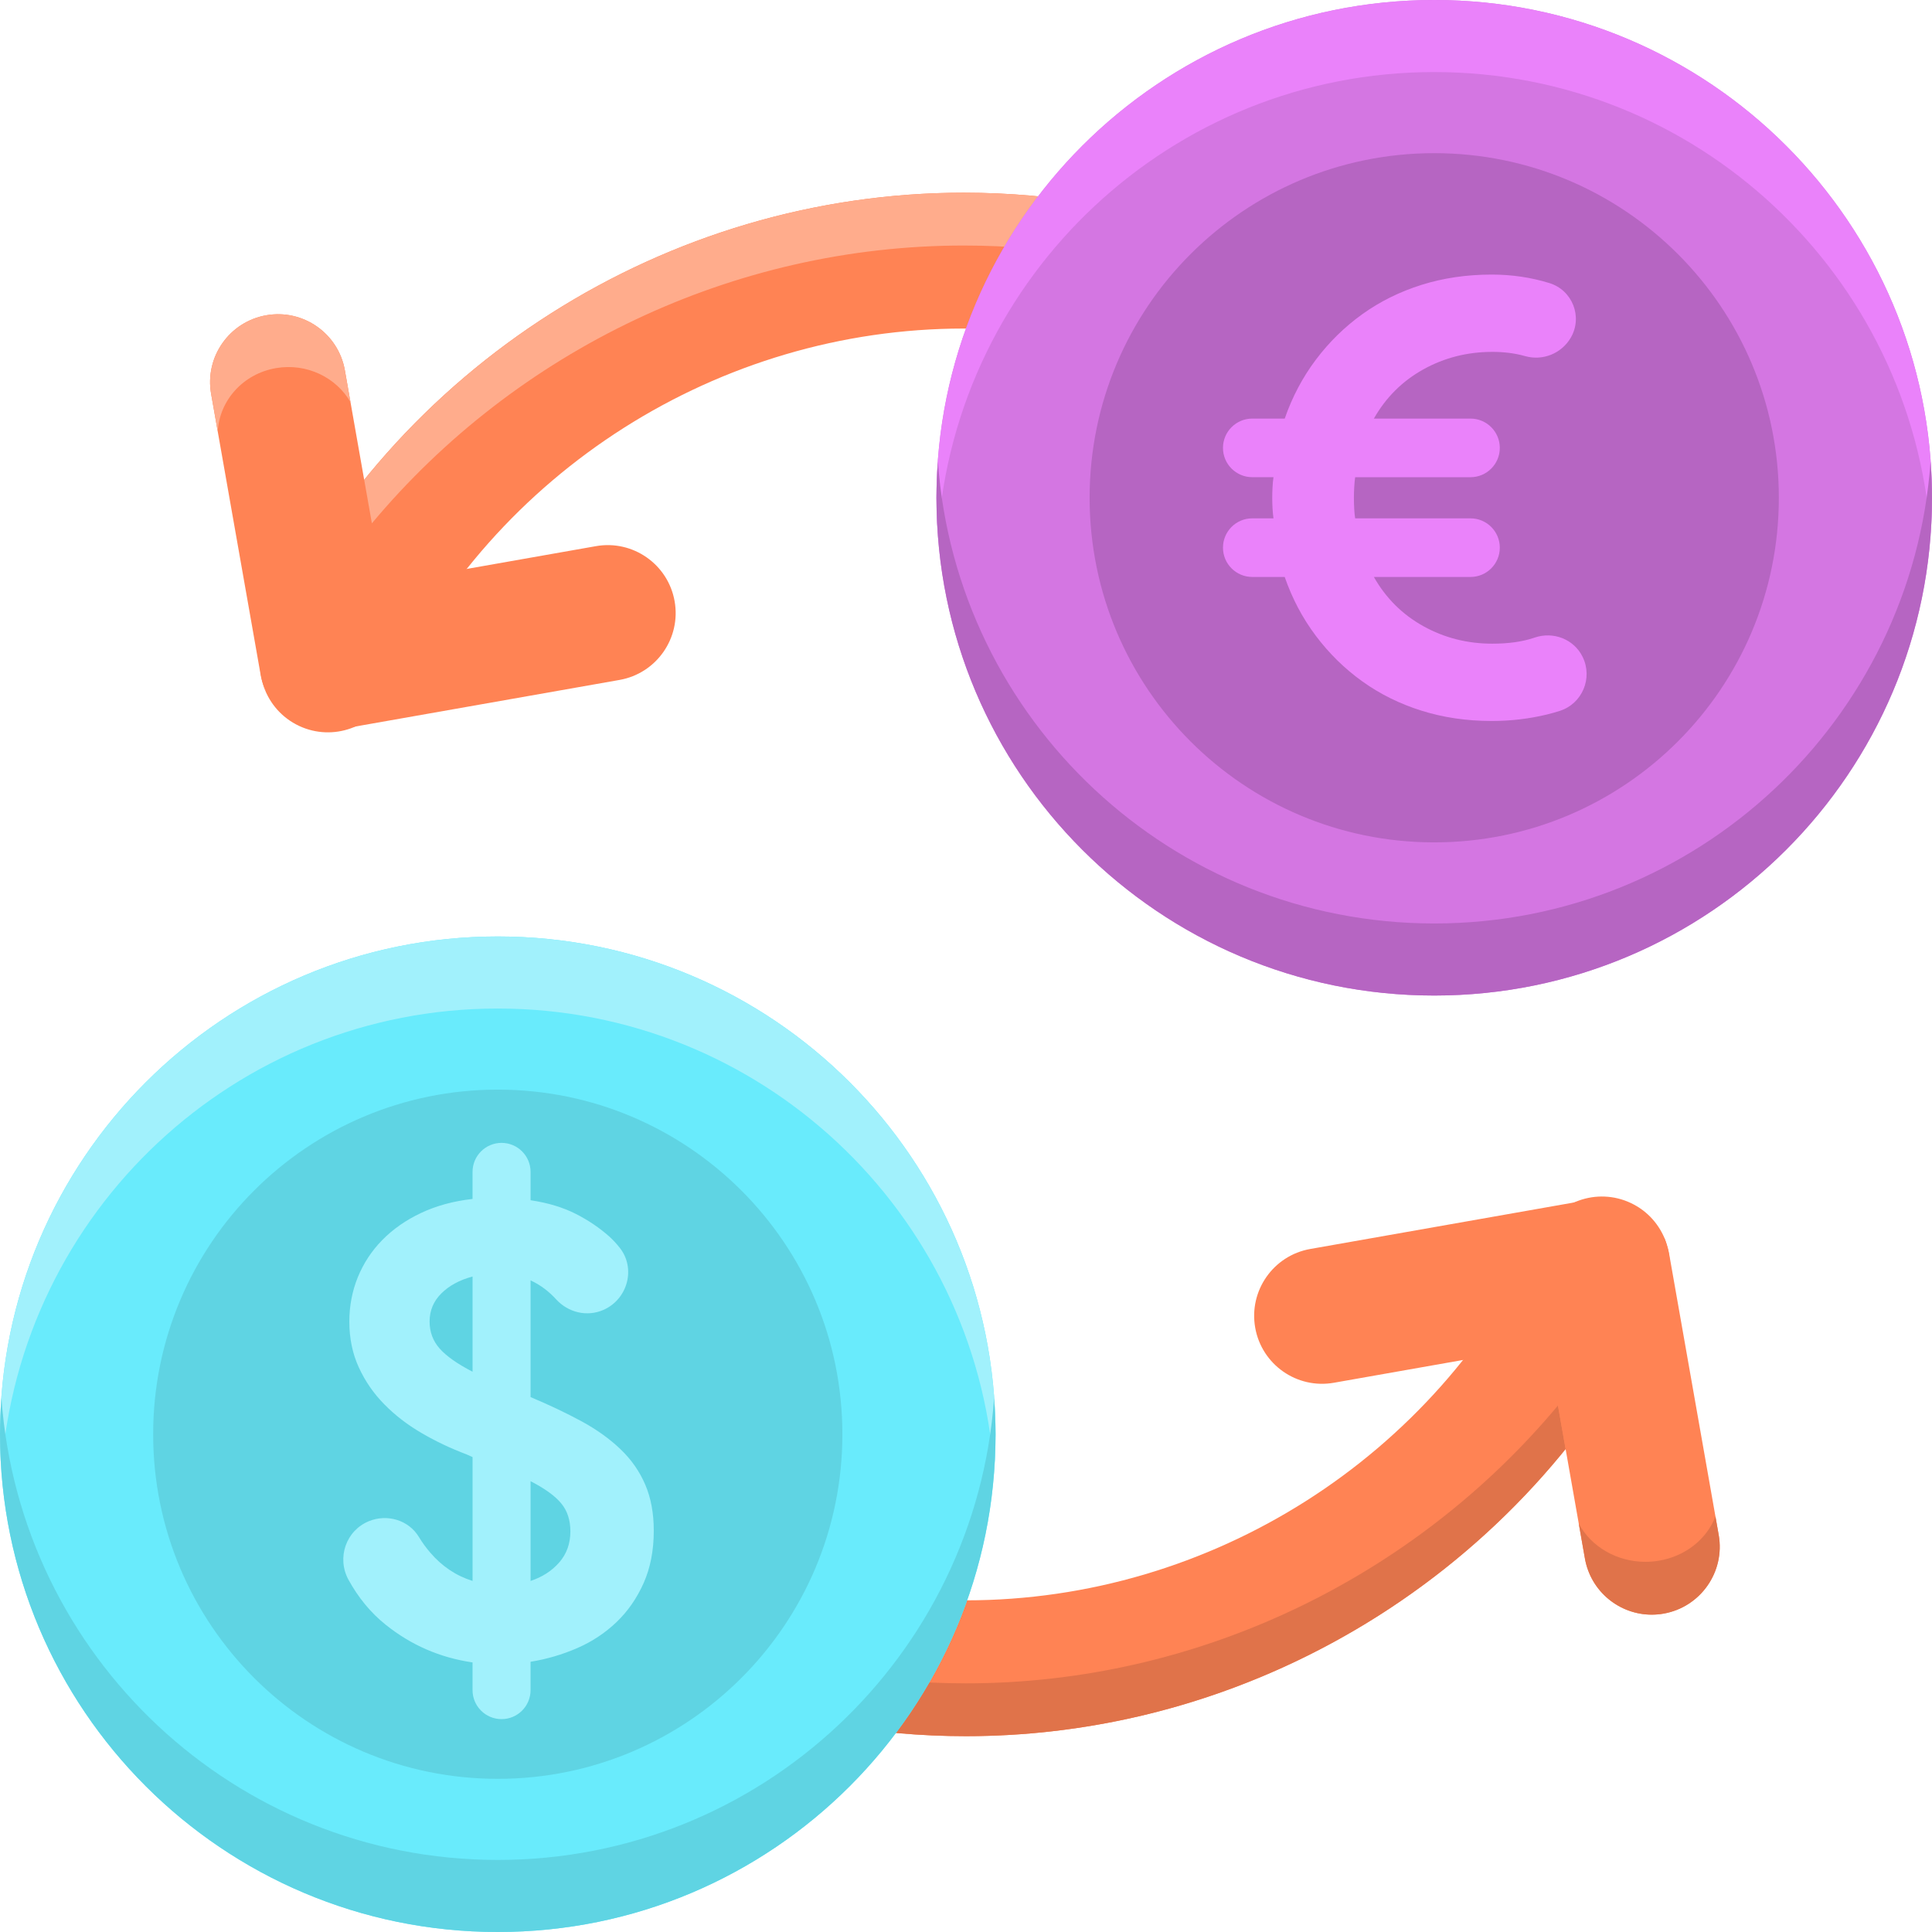 <svg height="512pt" viewBox="0 0 512 512" width="512pt" xmlns="http://www.w3.org/2000/svg"><path d="m437.727 235.672c-8.375 0-15.871-5.875-17.617-14.395-15.914-77.766-85.176-134.211-164.691-134.211-64.859 0-124.609 37.945-152.223 96.668-4.23 8.996-14.957 12.859-23.949 8.633-8.992-4.23-12.859-14.953-8.629-23.949 33.52-71.289 106.059-117.352 184.801-117.352 96.539 0 180.633 68.551 199.961 162.992 1.992 9.742-4.289 19.25-14.027 21.246-1.215.246-2.43.367-3.625.367zm0 0" fill="#ff8354"/><path d="m86.773 193.559c-3.668 0-7.281-1.121-10.324-3.254-3.914-2.738-6.574-6.918-7.402-11.621l-13.098-74.281c-1.727-9.789 4.809-19.125 14.598-20.852 9.793-1.727 19.129 4.809 20.852 14.598l9.973 56.559 56.559-9.973c9.789-1.723 19.125 4.809 20.852 14.602 1.727 9.789-4.812 19.125-14.602 20.852l-74.281 13.098c-1.039.184-2.086.273-3.125.273zm0 0" fill="#ff8354"/><g fill="#ffac8c"><path d="m69.609 180.926c.207.73.441 1.453.738 2.152.016-.035.031-.07.043-.109-.297-.66-.562-1.344-.781-2.043zm0 0"/><path d="m455.379 214.059c-19.324-94.441-103.422-162.992-199.957-162.992-62.262 0-120.621 28.816-158.902 76.109l2.031 11.512c38.297-45.816 95.707-73.621 156.871-73.621 95.215 0 178.277 66.703 199.082 159.145 1.223-3.121 1.598-6.617.875-10.152zm0 0"/><path d="m68.887 177.789.156.895c.012.055.027.105.035.156zm0 0"/><path d="m73.195 97.547c8.113-1.367 15.914 2.48 19.688 9.023l-1.484-8.422c-1.723-9.789-11.062-16.324-20.852-14.598-9.789 1.727-16.328 11.062-14.598 20.852l1.758 9.984c.418-8.207 6.684-15.352 15.488-16.84zm0 0"/></g><path d="m256 460.105c-96.539 0-180.633-68.547-199.961-162.992-1.992-9.738 4.289-19.25 14.027-21.242 9.734-1.992 19.25 4.285 21.242 14.023 15.914 77.766 85.176 134.211 164.695 134.211 64.859 0 124.609-37.945 152.219-96.668 4.23-9 14.957-12.859 23.949-8.633 8.996 4.23 12.859 14.953 8.629 23.949-33.52 71.289-106.059 117.352-184.801 117.352zm0 0" fill="#ff8354"/><path d="m412.871 372.484c-38.301 45.82-95.711 73.621-156.871 73.621-95.215 0-178.281-66.699-199.086-159.141-1.219 3.125-1.598 6.621-.875 10.148 19.328 94.445 103.422 162.992 199.957 162.992 62.262 0 120.621-28.812 158.902-76.105zm0 0" fill="#e0734a"/><path d="m441.801 330.219c-.203-.723-.438-1.434-.73-2.125-.012.035-.027.07-.043.105.293.652.559 1.324.773 2.02zm0 0" fill="#e0734a"/><path d="m263.828 380.086c0 72.855-59.059 131.914-131.914 131.914-72.855 0-131.914-59.059-131.914-131.914 0-72.855 59.059-131.914 131.914-131.914 72.855 0 131.914 59.059 131.914 131.914zm0 0" fill="#69ebfc"/><path d="m131.914 267.27c69.641 0 126.633 53.973 131.531 122.367.227-3.16.383-6.336.383-9.551 0-72.855-59.059-131.914-131.914-131.914-72.855 0-131.914 59.059-131.914 131.914 0 3.215.156 6.391.383 9.551 4.898-68.395 61.895-122.367 131.531-122.367zm0 0" fill="#a1f1fc"/><path d="m131.914 492.902c-69.641 0-126.633-53.973-131.531-122.367-.227 3.16-.383 6.336-.383 9.551 0 72.855 59.059 131.914 131.914 131.914 72.855 0 131.914-59.059 131.914-131.914 0-3.215-.156-6.391-.383-9.551-4.898 68.395-61.891 122.367-131.531 122.367zm0 0" fill="#5fd4e3"/><path d="m223.238 380.086c0 50.438-40.887 91.324-91.324 91.324s-91.324-40.887-91.324-91.324 40.887-91.324 91.324-91.324 91.324 40.887 91.324 91.324zm0 0" fill="#5fd4e3"/><path d="m125.23 440.562c-8.633-1.266-16.316-4.602-23.055-10.02-3.934-3.156-7.203-7.117-9.816-11.879-3.172-5.777-.695-13.043 5.406-15.535 4.852-1.984 10.539-.301 13.246 4.188.871 1.445 1.871 2.824 3.004 4.137 3.102 3.629 6.84 6.137 11.215 7.512v-32.82l-1.539-.695c-4.262-1.609-8.27-3.504-12.008-5.703-3.742-2.18-7.027-4.719-9.844-7.594-2.836-2.875-5.082-6.129-6.742-9.762-1.676-3.629-2.52-7.688-2.52-12.184 0-4.141.758-8.059 2.25-11.746 1.512-3.68 3.656-6.969 6.488-9.844 2.82-2.879 6.238-5.273 10.281-7.172 4.023-1.902 8.57-3.137 13.633-3.715v-7.168c0-4.246 3.445-7.688 7.691-7.688 4.242 0 7.688 3.441 7.688 7.688v7.512c4.609.688 8.617 1.902 12.008 3.629 3.402 1.73 6.312 3.742 8.82 5.961.961.855 1.895 1.875 2.773 2.973 4.363 5.465 2.148 13.629-4.238 16.48-4.375 1.949-9.41.73-12.633-2.82-1.691-1.859-3.91-3.688-6.73-4.977v30.926c4.961 2.078 9.441 4.211 13.48 6.398 4.023 2.188 7.48 4.66 10.363 7.426 2.887 2.758 5.066 5.902 6.559 9.41 1.508 3.523 2.246 7.578 2.246 12.184 0 5.184-.887 9.793-2.664 13.816-1.797 4.035-4.18 7.488-7.18 10.367-3.004 2.883-6.473 5.188-10.449 6.918-3.973 1.727-8.098 2.934-12.359 3.621v7.512c0 4.246-3.441 7.688-7.688 7.688-4.246 0-7.688-3.441-7.688-7.688zm-11.383-90.352c0 2.766.887 5.156 2.664 7.168 1.793 2.02 4.695 4.066 8.719 6.141v-25.223c-3.453.922-6.203 2.414-8.281 4.484-2.082 2.078-3.102 4.555-3.102 7.43zm37.309 55.633c0-2.996-.801-5.477-2.43-7.43-1.609-1.961-4.312-3.918-8.117-5.879v26.43c3.121-1.031 5.652-2.672 7.613-4.922 1.945-2.246 2.934-4.98 2.934-8.199zm0 0" fill="#a1f1fc"/><path d="m512 131.914c0 72.855-59.059 131.914-131.914 131.914-72.855 0-131.914-59.059-131.914-131.914 0-72.855 59.059-131.914 131.914-131.914 72.855 0 131.914 59.059 131.914 131.914zm0 0" fill="#d476e2"/><path d="m380.086 19.098c69.641 0 126.633 53.973 131.531 122.367.227-3.16.383-6.336.383-9.551 0-72.855-59.059-131.914-131.914-131.914-72.855 0-131.914 59.059-131.914 131.914 0 3.215.156 6.391.383 9.551 4.898-68.395 61.891-122.367 131.531-122.367zm0 0" fill="#ea82fa"/><path d="m380.086 244.73c-69.641 0-126.633-53.973-131.531-122.367-.227 3.16-.383 6.336-.383 9.551 0 72.855 59.059 131.914 131.914 131.914 72.855 0 131.914-59.059 131.914-131.914 0-3.215-.156-6.391-.383-9.551-4.898 68.395-61.895 122.367-131.531 122.367zm0 0" fill="#b665c2"/><path d="m471.41 131.914c0 50.438-40.887 91.324-91.324 91.324s-91.324-40.887-91.324-91.324 40.887-91.324 91.324-91.324 91.324 40.887 91.324 91.324zm0 0" fill="#b665c2"/><path d="m331.871 110.934h8.594c1.98-5.727 4.734-10.93 8.258-15.617 3.523-4.68 7.629-8.699 12.312-12.059 4.68-3.359 9.91-5.949 15.695-7.77 5.781-1.816 11.977-2.723 18.586-2.723 5.34 0 10.441.75 15.305 2.258 6.086 1.883 8.859 8.93 5.668 14.441-2.441 4.211-7.422 6.234-12.109 4.914l-.191-.055c-2.59-.715-5.426-1.07-8.508-1.07-6.605 0-12.695 1.543-18.254 4.625-5.566 3.086-9.941 7.434-13.137 13.055h25.609c4.289 0 7.766 3.473 7.766 7.766 0 4.285-3.477 7.766-7.766 7.766h-30.566c-.109.77-.191 1.652-.246 2.645-.059.988-.086 1.926-.086 2.805 0 .992.027 1.984.086 2.977.055.992.137 1.816.246 2.477h30.566c4.289 0 7.766 3.477 7.766 7.766 0 4.289-3.477 7.766-7.766 7.766h-25.609c3.195 5.621 7.57 9.973 13.137 13.055 5.559 3.086 11.648 4.625 18.254 4.625 4.184 0 7.793-.492 10.824-1.484.129-.043.258-.086.391-.133 4.977-1.688 10.434.422 12.734 5.148 2.73 5.609-.121 12.375-6.062 14.277-1.113.355-2.23.672-3.348.945-4.738 1.156-9.641 1.734-14.703 1.734-6.609 0-12.805-.91-18.59-2.727-5.781-1.816-11.016-4.402-15.695-7.766-4.684-3.359-8.785-7.379-12.309-12.062-3.527-4.68-6.277-9.883-8.262-15.613h-8.59c-4.289 0-7.766-3.477-7.766-7.766 0-4.289 3.473-7.766 7.766-7.766h5.617c-.113-.77-.191-1.652-.25-2.645-.055-.992-.082-1.926-.082-2.812 0-.879.027-1.816.082-2.805.055-.992.137-1.875.25-2.645h-5.617c-4.289 0-7.766-3.477-7.766-7.766 0-4.289 3.477-7.762 7.766-7.762zm0 0" fill="#ea82fa"/><path d="m437.723 427.902c-8.57 0-16.164-6.141-17.703-14.875l-9.973-56.555-56.555 9.973c-9.789 1.73-19.125-4.809-20.852-14.598-1.727-9.793 4.809-19.129 14.598-20.855l74.285-13.098c9.789-1.723 19.125 4.812 20.852 14.602l13.098 74.281c1.727 9.789-4.812 19.125-14.602 20.852-1.059.184-2.109.273-3.148.273zm0 0" fill="#ff8354"/><path d="m455.473 406.773-.859-4.879c-2.293 5.914-7.887 10.562-15.121 11.73-1.156.188-2.305.277-3.441.277-7.555 0-14.41-4.004-17.664-10.133l1.633 9.254c1.539 8.734 9.133 14.875 17.707 14.875 1.039 0 2.09-.09 3.148-.273 9.785-1.727 16.324-11.062 14.598-20.852zm0 0" fill="#e0734a"/></svg>